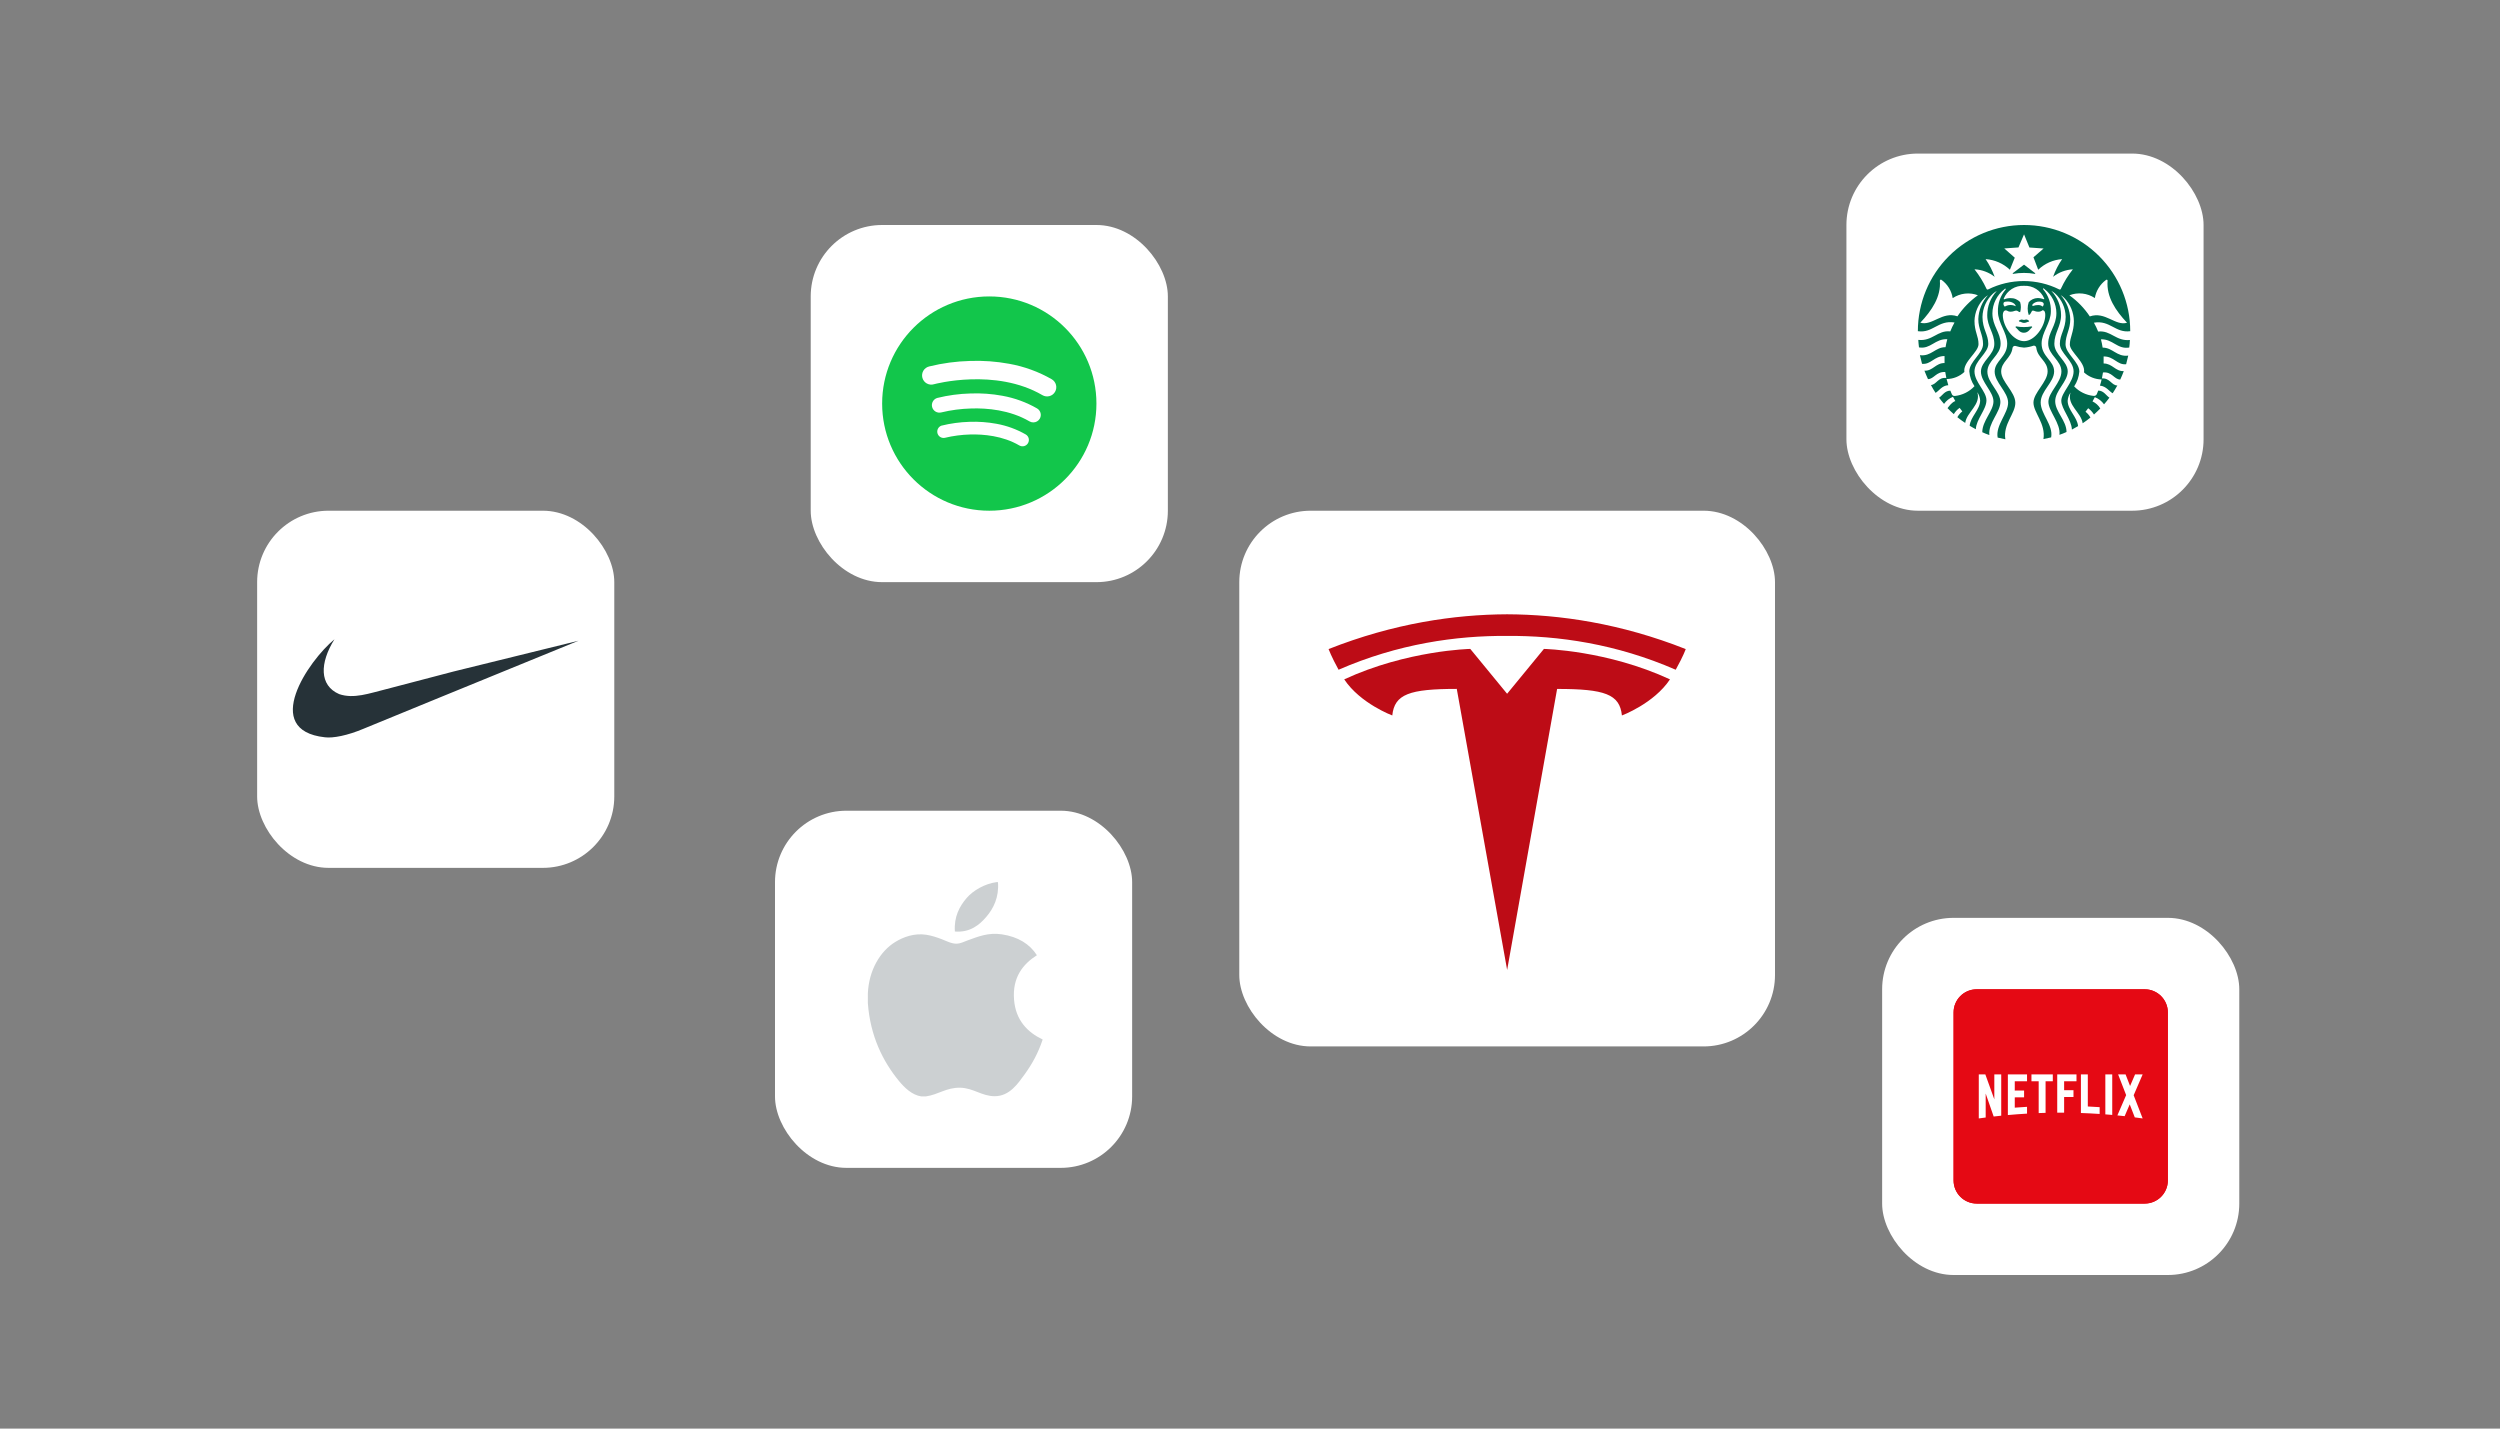 <svg width="700" height="400" viewBox="0 0 700 400" fill="none" xmlns="http://www.w3.org/2000/svg">
<rect x="0" y="0" width="700" height="400" fill="#808080" stroke="none"/>
<rect x="347" y="143" width="150" height="150" rx="20" fill="white"/>
<path d="M421.999 271.582L435.989 192.902C449.324 192.902 453.53 194.364 454.137 200.333C454.137 200.333 463.083 196.998 467.594 190.223C449.988 182.065 432.298 181.697 432.298 181.697L421.976 194.27L421.999 194.268L411.677 181.695C411.677 181.695 393.986 182.064 376.383 190.222C380.891 196.996 389.839 200.331 389.839 200.331C390.45 194.363 394.651 192.9 407.897 192.891L421.999 271.582Z" fill="#BD0C16"/>
<path d="M422 178.057C436.232 177.948 452.522 180.259 469.198 187.527C471.427 183.515 472 181.742 472 181.742C453.771 174.53 436.699 172.062 421.998 172C407.298 172.062 390.227 174.531 372 181.742C372 181.742 372.813 183.926 374.8 187.527C391.473 180.259 407.766 177.948 421.998 178.057H422Z" fill="#BD0C16"/>
<rect x="227" y="63" width="100" height="100" rx="20" fill="white"/>
<path d="M277 143C293.569 143 307 129.569 307 113C307 96.431 293.569 83 277 83C260.431 83 247 96.431 247 113C247 129.569 260.431 143 277 143Z" fill="#12C64B"/>
<path d="M287.837 124.088C287.6 124.494 287.211 124.789 286.756 124.909C286.301 125.028 285.817 124.962 285.41 124.725C280.743 121.998 275.353 121.562 271.651 121.657C269.246 121.719 266.854 122.034 264.516 122.598C264.08 122.675 263.632 122.587 263.258 122.351C262.884 122.115 262.612 121.748 262.494 121.322C262.376 120.895 262.422 120.441 262.622 120.046C262.822 119.652 263.162 119.346 263.575 119.189C266.151 118.549 268.789 118.187 271.443 118.112C273.983 118.018 276.525 118.202 279.025 118.661C281.903 119.182 284.67 120.192 287.207 121.647C287.409 121.765 287.587 121.922 287.728 122.109C287.87 122.296 287.973 122.509 288.032 122.736C288.09 122.963 288.103 123.199 288.07 123.431C288.037 123.663 287.958 123.887 287.837 124.088ZM291.137 117.232C290.952 117.55 290.687 117.814 290.368 117.997C290.049 118.18 289.688 118.276 289.32 118.275C288.947 118.276 288.581 118.176 288.26 117.986C282.734 114.757 276.352 114.236 271.965 114.372C269.116 114.444 266.283 114.818 263.514 115.487C262.984 115.611 262.426 115.526 261.958 115.248C261.49 114.97 261.148 114.522 261.003 113.997C260.859 113.472 260.924 112.912 261.184 112.434C261.444 111.956 261.88 111.597 262.399 111.433C265.451 110.678 268.576 110.255 271.719 110.172C274.728 110.056 277.741 110.275 280.702 110.823C284.108 111.441 287.383 112.637 290.384 114.362C290.864 114.643 291.212 115.104 291.353 115.641C291.494 116.179 291.417 116.751 291.137 117.232ZM295.409 109.722C295.238 110.015 295.012 110.271 294.742 110.476C294.472 110.681 294.164 110.831 293.837 110.917C293.509 111.003 293.167 111.023 292.832 110.976C292.496 110.93 292.173 110.818 291.881 110.646C278.742 102.969 261.7 107.533 261.54 107.578C261.208 107.683 260.859 107.72 260.514 107.686C260.168 107.653 259.832 107.55 259.527 107.384C259.222 107.218 258.953 106.992 258.738 106.72C258.522 106.448 258.363 106.135 258.272 105.8C258.18 105.465 258.156 105.115 258.203 104.77C258.25 104.426 258.366 104.095 258.543 103.796C258.721 103.498 258.958 103.238 259.238 103.034C259.519 102.829 259.838 102.682 260.176 102.604C263.911 101.683 267.734 101.168 271.579 101.066C275.269 100.929 278.963 101.196 282.594 101.864C286.77 102.615 290.787 104.075 294.471 106.18C294.767 106.35 295.025 106.577 295.232 106.847C295.439 107.118 295.591 107.426 295.678 107.756C295.765 108.085 295.786 108.428 295.74 108.766C295.694 109.103 295.581 109.428 295.409 109.722Z" fill="white"/>
<rect x="527" y="257" width="100" height="100" rx="20" fill="white"/>
<path d="M600.517 337H553.483C549.903 337 547 334.097 547 330.517V283.483C547 279.903 549.903 277 553.483 277H600.517C604.097 277 607 279.903 607 283.483V330.517C607 334.097 604.097 337 600.517 337Z" fill="#E50914"/>
<path d="M600.517 337H553.483C549.903 337 547 334.097 547 330.517V283.483C547 279.903 549.903 277 553.483 277H600.517C604.097 277 607 279.903 607 283.483V330.517C607 334.097 604.097 337 600.517 337Z" fill="#E50914"/>
<path d="M589.494 312.022C590.139 312.071 590.783 312.124 591.427 312.181V300.837H589.494V312.022ZM558.411 307.813L555.895 300.837H554.059V313.164C554.701 313.072 555.345 312.984 555.991 312.9V306.197L558.228 312.625C558.932 312.544 559.637 312.466 560.344 312.394V300.837H558.411V307.813ZM562.202 312.214C563.988 312.051 565.778 311.919 567.569 311.815V309.911C566.421 309.978 565.276 310.056 564.134 310.146V307.264C564.883 307.256 565.869 307.233 566.743 307.244V305.34C566.045 305.338 564.923 305.35 564.134 305.36V302.758H567.569V300.837H562.202V312.214ZM568.807 302.758H570.83V311.661C571.473 311.636 572.117 311.616 572.762 311.6V302.758H574.784V300.837H568.807V302.758ZM576.023 311.547L577.955 311.547V307.151H580.574V305.248H577.955V302.758H581.417V300.837H576.023V311.547ZM599.942 300.837H597.82L596.421 304.08L595.164 300.837H593.074L595.32 306.631L592.868 312.316C593.546 312.382 594.223 312.453 594.899 312.527L596.325 309.222L597.737 312.865C598.472 312.96 599.206 313.059 599.94 313.163L599.943 313.162L597.426 306.67L599.942 300.837ZM584.587 300.836H582.655V311.642C584.411 311.702 586.16 311.791 587.901 311.907V310.003C586.8 309.93 585.695 309.867 584.587 309.816V300.836Z" fill="white"/>
<rect x="72" y="143" width="100" height="100" rx="20" fill="white"/>
<rect x="517" y="43" width="100" height="100" rx="20" fill="white"/>
<path d="M569.686 76.677C568.705 76.5 567.709 76.414 566.713 76.419C565.709 76.415 564.707 76.501 563.72 76.677C563.691 76.69 563.658 76.691 563.628 76.68C563.598 76.669 563.574 76.646 563.561 76.617C563.548 76.588 563.547 76.556 563.558 76.526C563.569 76.496 563.592 76.472 563.62 76.459L566.732 74.1L569.805 76.459C569.834 76.472 569.856 76.496 569.867 76.526C569.878 76.556 569.877 76.588 569.864 76.617C569.851 76.646 569.827 76.669 569.797 76.68C569.768 76.691 569.735 76.69 569.706 76.677M564.532 91.385C564.483 91.399 564.438 91.424 564.4 91.459C564.363 91.493 564.333 91.535 564.314 91.583C564.948 92.058 565.385 93.168 566.673 93.168C567.961 93.168 568.417 92.058 569.032 91.583C569.018 91.536 568.992 91.493 568.957 91.459C568.923 91.424 568.88 91.399 568.833 91.385C567.412 91.649 565.954 91.649 564.532 91.385ZM566.732 89.581C566.395 89.581 566.296 89.462 566.058 89.462C565.762 89.488 565.482 89.614 565.266 89.819C565.273 89.901 565.308 89.978 565.365 90.037C565.88 90.037 566.138 90.413 566.732 90.413C567.327 90.413 567.605 90.116 568.12 90.037C568.135 90.002 568.142 89.965 568.142 89.928C568.142 89.89 568.135 89.853 568.12 89.819C567.91 89.604 567.627 89.476 567.327 89.462C567.089 89.462 567.01 89.581 566.633 89.581M596.366 95.21C596.366 95.904 596.267 96.637 596.187 97.311C592.818 97.866 591.609 94.893 588.259 95.012C588.46 95.776 588.619 96.55 588.734 97.331C591.589 97.331 592.699 99.987 595.91 99.571C595.731 100.384 595.533 101.196 595.315 101.989C592.798 102.247 591.926 99.749 589.012 99.809V101.771C591.49 101.771 592.302 104.031 594.661 103.912C594.364 104.724 594.027 105.498 593.67 106.271C591.965 106.271 591.39 104.031 588.833 104.288C588.754 104.843 588.655 105.398 588.536 105.953C590.776 105.795 591.252 107.936 592.857 107.936C592.441 108.689 592.005 109.402 591.549 110.116C590.598 109.62 589.765 108.134 587.981 107.975C588.16 107.4 588.338 106.826 588.457 106.251C586.625 106.214 584.87 105.509 583.521 104.269C584.017 101.434 579.557 98.56 579.557 96.479C579.557 94.397 580.687 92.99 580.687 89.957C580.665 87.53 579.715 85.204 578.031 83.456C577.715 83.145 577.37 82.867 577 82.623C578.659 84.5 579.606 86.899 579.676 89.402C579.676 92.257 578.348 93.763 578.348 96.399C578.348 99.036 582.213 101.315 582.213 104.031C582.087 105.518 581.59 106.949 580.766 108.193C582.2 109.701 584.127 110.643 586.197 110.849C586.382 110.875 586.571 110.841 586.735 110.752C586.899 110.663 587.03 110.523 587.109 110.354C587.248 110.017 587.387 109.7 587.505 109.363C589.071 109.363 589.785 110.849 590.637 111.345C590.162 111.979 589.666 112.613 589.131 113.208C588.488 112.302 587.591 111.605 586.554 111.206C586.356 111.622 586.118 111.999 585.9 112.395C586.809 112.822 587.569 113.513 588.08 114.378C587.525 114.952 586.931 115.507 586.316 116.062C585.889 115.378 585.338 114.78 584.691 114.298L583.938 115.289C584.508 115.729 584.98 116.283 585.325 116.915C584.611 117.49 583.898 118.025 583.145 118.52C582.768 115.488 578.645 113.426 579.755 109.918C579.275 110.601 578.994 111.404 578.943 112.237C578.943 114.774 581.658 116.816 581.856 119.313C581.301 119.65 580.726 119.967 580.132 120.284C580.033 117.49 577.159 114.457 577.159 112.197C577.159 109.938 580.608 107.004 580.608 103.991C580.608 100.978 576.762 98.897 576.762 96.261C576.762 93.624 578.388 92.118 578.388 88.728C578.369 87.489 578.096 86.267 577.584 85.138C577.073 84.009 576.334 82.998 575.414 82.168C575.1 81.89 574.754 81.65 574.384 81.454C576.114 83.281 577.085 85.697 577.099 88.213C577.099 91.404 575.216 93.149 575.216 96.261C575.216 99.373 578.962 101.117 578.962 103.991C578.962 106.865 575.454 109.343 575.454 112.316C575.454 115.289 578.625 117.747 578.625 120.958C577.979 121.258 577.318 121.523 576.643 121.751C577.04 118.52 573.551 115.151 573.551 112.495C573.551 109.838 577.198 107.103 577.198 103.991C577.198 100.879 573.492 99.432 573.492 96.221C573.492 93.01 575.791 91.226 575.791 87.678C575.783 86.369 575.476 85.079 574.891 83.907C574.307 82.735 573.462 81.713 572.421 80.919L572.302 80.8C572.124 80.661 571.945 80.8 572.104 81.018C573.552 82.739 574.314 84.934 574.245 87.182C574.245 90.413 571.648 93.129 571.648 96.181C571.648 99.908 575.157 100.958 575.157 103.991C575.157 107.024 571.39 109.462 571.39 112.693C571.39 115.924 574.958 119.016 574.324 122.465C573.63 122.643 572.897 122.802 572.164 122.941C572.857 118.639 569.369 115.527 569.369 112.732C569.369 109.938 573.333 106.945 573.333 103.991C573.333 101.038 570.538 100.284 570.162 97.391C570.155 97.297 570.129 97.205 570.084 97.123C570.039 97.04 569.977 96.968 569.901 96.911C569.826 96.855 569.74 96.816 569.648 96.796C569.556 96.776 569.461 96.776 569.369 96.796C568.518 97.093 567.631 97.273 566.732 97.331C565.903 97.278 565.083 97.118 564.294 96.855C564.203 96.838 564.109 96.841 564.018 96.862C563.927 96.883 563.842 96.923 563.768 96.979C563.693 97.035 563.631 97.106 563.585 97.186C563.539 97.268 563.511 97.357 563.501 97.45C563.125 100.344 560.33 101.236 560.33 104.051C560.33 106.865 564.294 109.739 564.294 112.792C564.294 115.844 560.806 118.738 561.5 123C560.766 122.861 560.033 122.703 559.339 122.524C558.724 119.055 562.273 115.745 562.273 112.752C562.273 109.759 558.506 107.083 558.506 104.051C558.506 101.018 562.015 99.967 562.015 96.241C562.015 93.109 559.418 90.473 559.418 87.242C559.349 84.993 560.111 82.799 561.559 81.077C561.698 80.899 561.559 80.74 561.361 80.859L561.242 80.978C560.204 81.775 559.361 82.798 558.778 83.969C558.194 85.14 557.884 86.429 557.872 87.737C557.872 91.285 560.171 93.069 560.171 96.281C560.171 99.492 556.465 100.939 556.465 104.051C556.465 107.163 560.112 109.68 560.112 112.554C560.112 115.428 556.623 118.5 557.02 121.811C556.326 121.573 555.652 121.315 555.038 121.018C555.038 117.807 558.169 115.071 558.169 112.376C558.169 109.68 554.661 106.964 554.661 104.051C554.661 101.137 558.407 99.432 558.407 96.32C558.407 93.208 556.425 91.464 556.425 88.272C556.419 85.748 557.376 83.317 559.101 81.474C558.733 81.675 558.388 81.914 558.07 82.187C557.152 83.019 556.413 84.03 555.902 85.159C555.39 86.287 555.117 87.509 555.097 88.748C555.097 92.138 556.722 93.644 556.722 96.281C556.722 98.917 552.857 100.978 552.857 103.991C552.857 107.004 556.207 109.541 556.207 112.098C556.207 114.655 553.333 117.41 553.234 120.185C552.659 119.868 552.084 119.571 551.509 119.214C551.727 116.697 554.443 114.675 554.443 112.138C554.39 111.308 554.116 110.507 553.65 109.819C554.74 113.327 550.637 115.408 550.261 118.421C549.507 117.932 548.774 117.397 548.06 116.816C548.411 116.188 548.883 115.635 549.448 115.19C549.19 114.853 548.933 114.556 548.695 114.199C548.03 114.66 547.475 115.263 547.069 115.963C546.455 115.428 545.86 114.853 545.305 114.278C545.84 113.624 546.514 112.633 547.486 112.296C547.261 111.913 547.043 111.517 546.832 111.107C545.826 111.514 544.959 112.202 544.334 113.089C543.844 112.537 543.381 111.962 542.946 111.365C543.819 110.79 544.532 109.383 546.098 109.383L546.514 110.374C546.584 110.546 546.711 110.689 546.873 110.779C547.035 110.869 547.223 110.901 547.406 110.869C549.492 110.638 551.425 109.668 552.857 108.134C552.015 106.899 551.516 105.462 551.41 103.971C551.41 101.256 555.256 98.976 555.256 96.34C555.256 93.704 553.928 92.197 553.928 89.343C554.019 86.87 554.973 84.507 556.623 82.663C556.245 82.895 555.899 83.175 555.593 83.496C553.903 85.182 552.925 87.452 552.857 89.838C552.857 92.871 553.987 94.1 553.987 96.36C553.987 98.619 549.587 101.315 550.023 104.15C548.668 105.406 546.895 106.112 545.048 106.132C545.206 106.707 545.345 107.281 545.523 107.856C543.72 107.955 542.887 109.501 541.955 109.997C541.488 109.293 541.058 108.565 540.667 107.817C542.273 107.638 542.649 105.577 544.968 105.834C544.849 105.279 544.75 104.724 544.671 104.169C542.094 104.011 541.519 106.152 539.834 106.152C539.478 105.379 539.161 104.606 538.843 103.793C541.202 103.912 542.015 101.612 544.473 101.652V99.69C541.559 99.69 540.687 102.128 538.169 101.87C537.951 101.097 537.753 100.284 537.575 99.452C540.746 99.868 541.896 97.172 544.75 97.212C544.875 96.457 545.041 95.71 545.246 94.972C541.797 94.814 540.588 97.827 537.317 97.272C537.218 96.578 537.178 95.864 537.119 95.171C541.083 95.606 542.51 92.395 546.078 92.792C546.418 91.934 546.815 91.099 547.268 90.294C542.689 89.561 541.163 93.367 537 92.732C537 84.847 540.133 77.284 545.708 71.708C551.284 66.132 558.847 63 566.732 63C574.618 63 582.18 66.132 587.756 71.708C593.332 77.284 596.465 84.847 596.465 92.732C592.302 93.307 590.776 89.561 586.296 90.354C586.744 91.154 587.142 91.981 587.486 92.832C591.054 92.415 592.5 95.646 596.445 95.19M553.888 82.703C552.725 82.245 551.468 82.076 550.225 82.211C548.982 82.346 547.791 82.779 546.752 83.476C546.595 82.458 546.237 81.482 545.7 80.604C545.162 79.727 544.455 78.964 543.62 78.362C543.578 78.326 543.527 78.304 543.472 78.297C543.417 78.291 543.361 78.302 543.312 78.327C543.263 78.353 543.223 78.392 543.197 78.441C543.171 78.489 543.159 78.545 543.165 78.6C543.521 83.079 540.905 86.945 537.694 90.354C541.024 91.345 543.819 87.083 548.08 88.57C549.645 86.256 551.612 84.242 553.888 82.623M566.732 80.027C565.529 79.958 564.333 80.266 563.313 80.909C562.294 81.553 561.5 82.498 561.044 83.615C561.044 83.773 561.044 83.872 561.242 83.793C561.776 83.572 562.349 83.464 562.927 83.476C563.434 83.454 563.941 83.543 564.41 83.739C564.879 83.934 565.3 84.23 565.642 84.606C565.91 85.518 565.91 86.488 565.642 87.4C565.186 87.4 565.008 86.964 564.552 86.964C564.096 86.964 563.759 87.281 562.966 87.281C562.173 87.281 562.114 86.905 561.618 86.905C561.123 86.905 560.786 87.42 560.786 88.213C560.786 91.385 563.68 95.527 566.732 95.527C569.785 95.527 572.679 91.305 572.679 88.213C572.679 87.499 572.54 86.925 571.926 86.865C571.564 87.161 571.104 87.309 570.637 87.281C569.844 87.281 569.646 86.964 569.19 86.964C568.734 86.964 568.695 88.114 568.041 88.193C567.652 87.036 567.652 85.783 568.041 84.625C568.347 84.271 568.724 83.984 569.147 83.783C569.57 83.582 570.03 83.47 570.499 83.456C571.076 83.448 571.649 83.556 572.183 83.773C572.362 83.773 572.421 83.773 572.382 83.595C571.924 82.489 571.135 81.552 570.124 80.913C569.112 80.274 567.927 79.965 566.732 80.027ZM571.093 84.447C570.728 84.423 570.362 84.478 570.02 84.608C569.678 84.738 569.368 84.94 569.111 85.2C569.077 85.278 569.059 85.363 569.059 85.448C569.059 85.533 569.077 85.618 569.111 85.696C570.32 85.299 571.371 85.279 571.906 85.854C572.011 85.763 572.096 85.651 572.154 85.524C572.212 85.398 572.243 85.26 572.243 85.121C572.243 84.725 571.827 84.447 571.014 84.447M561.341 85.854C561.798 85.575 562.319 85.419 562.854 85.402C563.389 85.384 563.92 85.506 564.393 85.755C564.393 85.121 563.323 84.427 562.193 84.427C561.063 84.427 560.964 84.705 560.964 85.101C560.971 85.246 561.007 85.388 561.072 85.518C561.137 85.648 561.229 85.762 561.341 85.854ZM580.409 75.408C578.388 75.525 576.451 76.259 574.859 77.509C575.484 75.754 576.337 74.088 577.396 72.554C574.885 72.734 572.515 73.786 570.697 75.527L569.369 72.039L572.203 69.581L568.239 69.303L566.732 65.617L565.166 69.283L561.202 69.561L564.136 72.158L562.768 75.527C560.917 73.775 558.513 72.723 555.969 72.554C557.021 74.092 557.873 75.757 558.506 77.509C556.887 76.24 554.913 75.505 552.857 75.408C554.179 77.084 555.303 78.906 556.207 80.839C556.223 80.89 556.25 80.937 556.287 80.975C556.324 81.013 556.369 81.043 556.419 81.06C556.47 81.077 556.523 81.083 556.576 81.075C556.629 81.068 556.679 81.048 556.722 81.018C559.803 79.49 563.195 78.694 566.633 78.694C570.072 78.694 573.464 79.49 576.544 81.018C576.588 81.048 576.638 81.068 576.691 81.075C576.743 81.083 576.797 81.077 576.847 81.06C576.898 81.043 576.943 81.013 576.98 80.975C577.017 80.937 577.044 80.89 577.059 80.839C577.949 78.898 579.074 77.074 580.409 75.408ZM585.166 88.59C589.468 87.103 592.263 91.345 595.573 90.374C592.362 86.964 589.765 83.099 590.122 78.619C590.135 78.564 590.129 78.507 590.106 78.456C590.083 78.404 590.044 78.362 589.994 78.335C589.945 78.308 589.888 78.297 589.832 78.306C589.776 78.314 589.725 78.341 589.686 78.382C588.021 79.601 586.898 81.421 586.554 83.456C585.514 82.763 584.323 82.331 583.081 82.196C581.839 82.061 580.582 82.228 579.418 82.683C581.686 84.292 583.635 86.309 585.166 88.629" fill="#00684D"/>
<rect x="217" y="227" width="100" height="100" rx="20" fill="white"/>
<path d="M279.003 247H279.43C279.772 251.231 278.157 254.393 276.195 256.683C274.269 258.956 271.631 261.162 267.366 260.827C267.081 256.656 268.699 253.729 270.659 251.445C272.477 249.316 275.81 247.422 279.003 247ZM291.916 291.042V291.16C290.717 294.791 289.007 297.902 286.92 300.79C285.016 303.412 282.681 306.939 278.513 306.939C274.911 306.939 272.519 304.624 268.828 304.56C264.923 304.497 262.776 306.497 259.206 307H257.989C255.367 306.621 253.252 304.544 251.71 302.674C247.165 297.146 243.653 290.006 243 280.869V278.184C243.277 271.645 246.454 266.328 250.678 263.751C252.906 262.381 255.971 261.214 259.383 261.736C260.845 261.962 262.339 262.463 263.648 262.958C264.889 263.435 266.441 264.281 267.911 264.236C268.907 264.207 269.898 263.688 270.901 263.322C273.842 262.26 276.724 261.043 280.523 261.615C285.089 262.305 288.33 264.334 290.332 267.464C286.47 269.922 283.416 273.626 283.938 279.952C284.402 285.698 287.742 289.06 291.916 291.042Z" fill="#CCD0D2"/>
<path d="M121.991 189.335L108.201 192.945C103.331 194.15 99.072 195.755 94.967 194.35C89.387 191.94 89.487 185.67 93.647 179C86.292 185.07 73.057 204.479 90.957 206.439C93.237 206.739 97.297 205.939 101.707 204.084L121.991 195.76L162 179.4L126.961 188.03L121.991 189.335Z" fill="#263238"/>
</svg>
